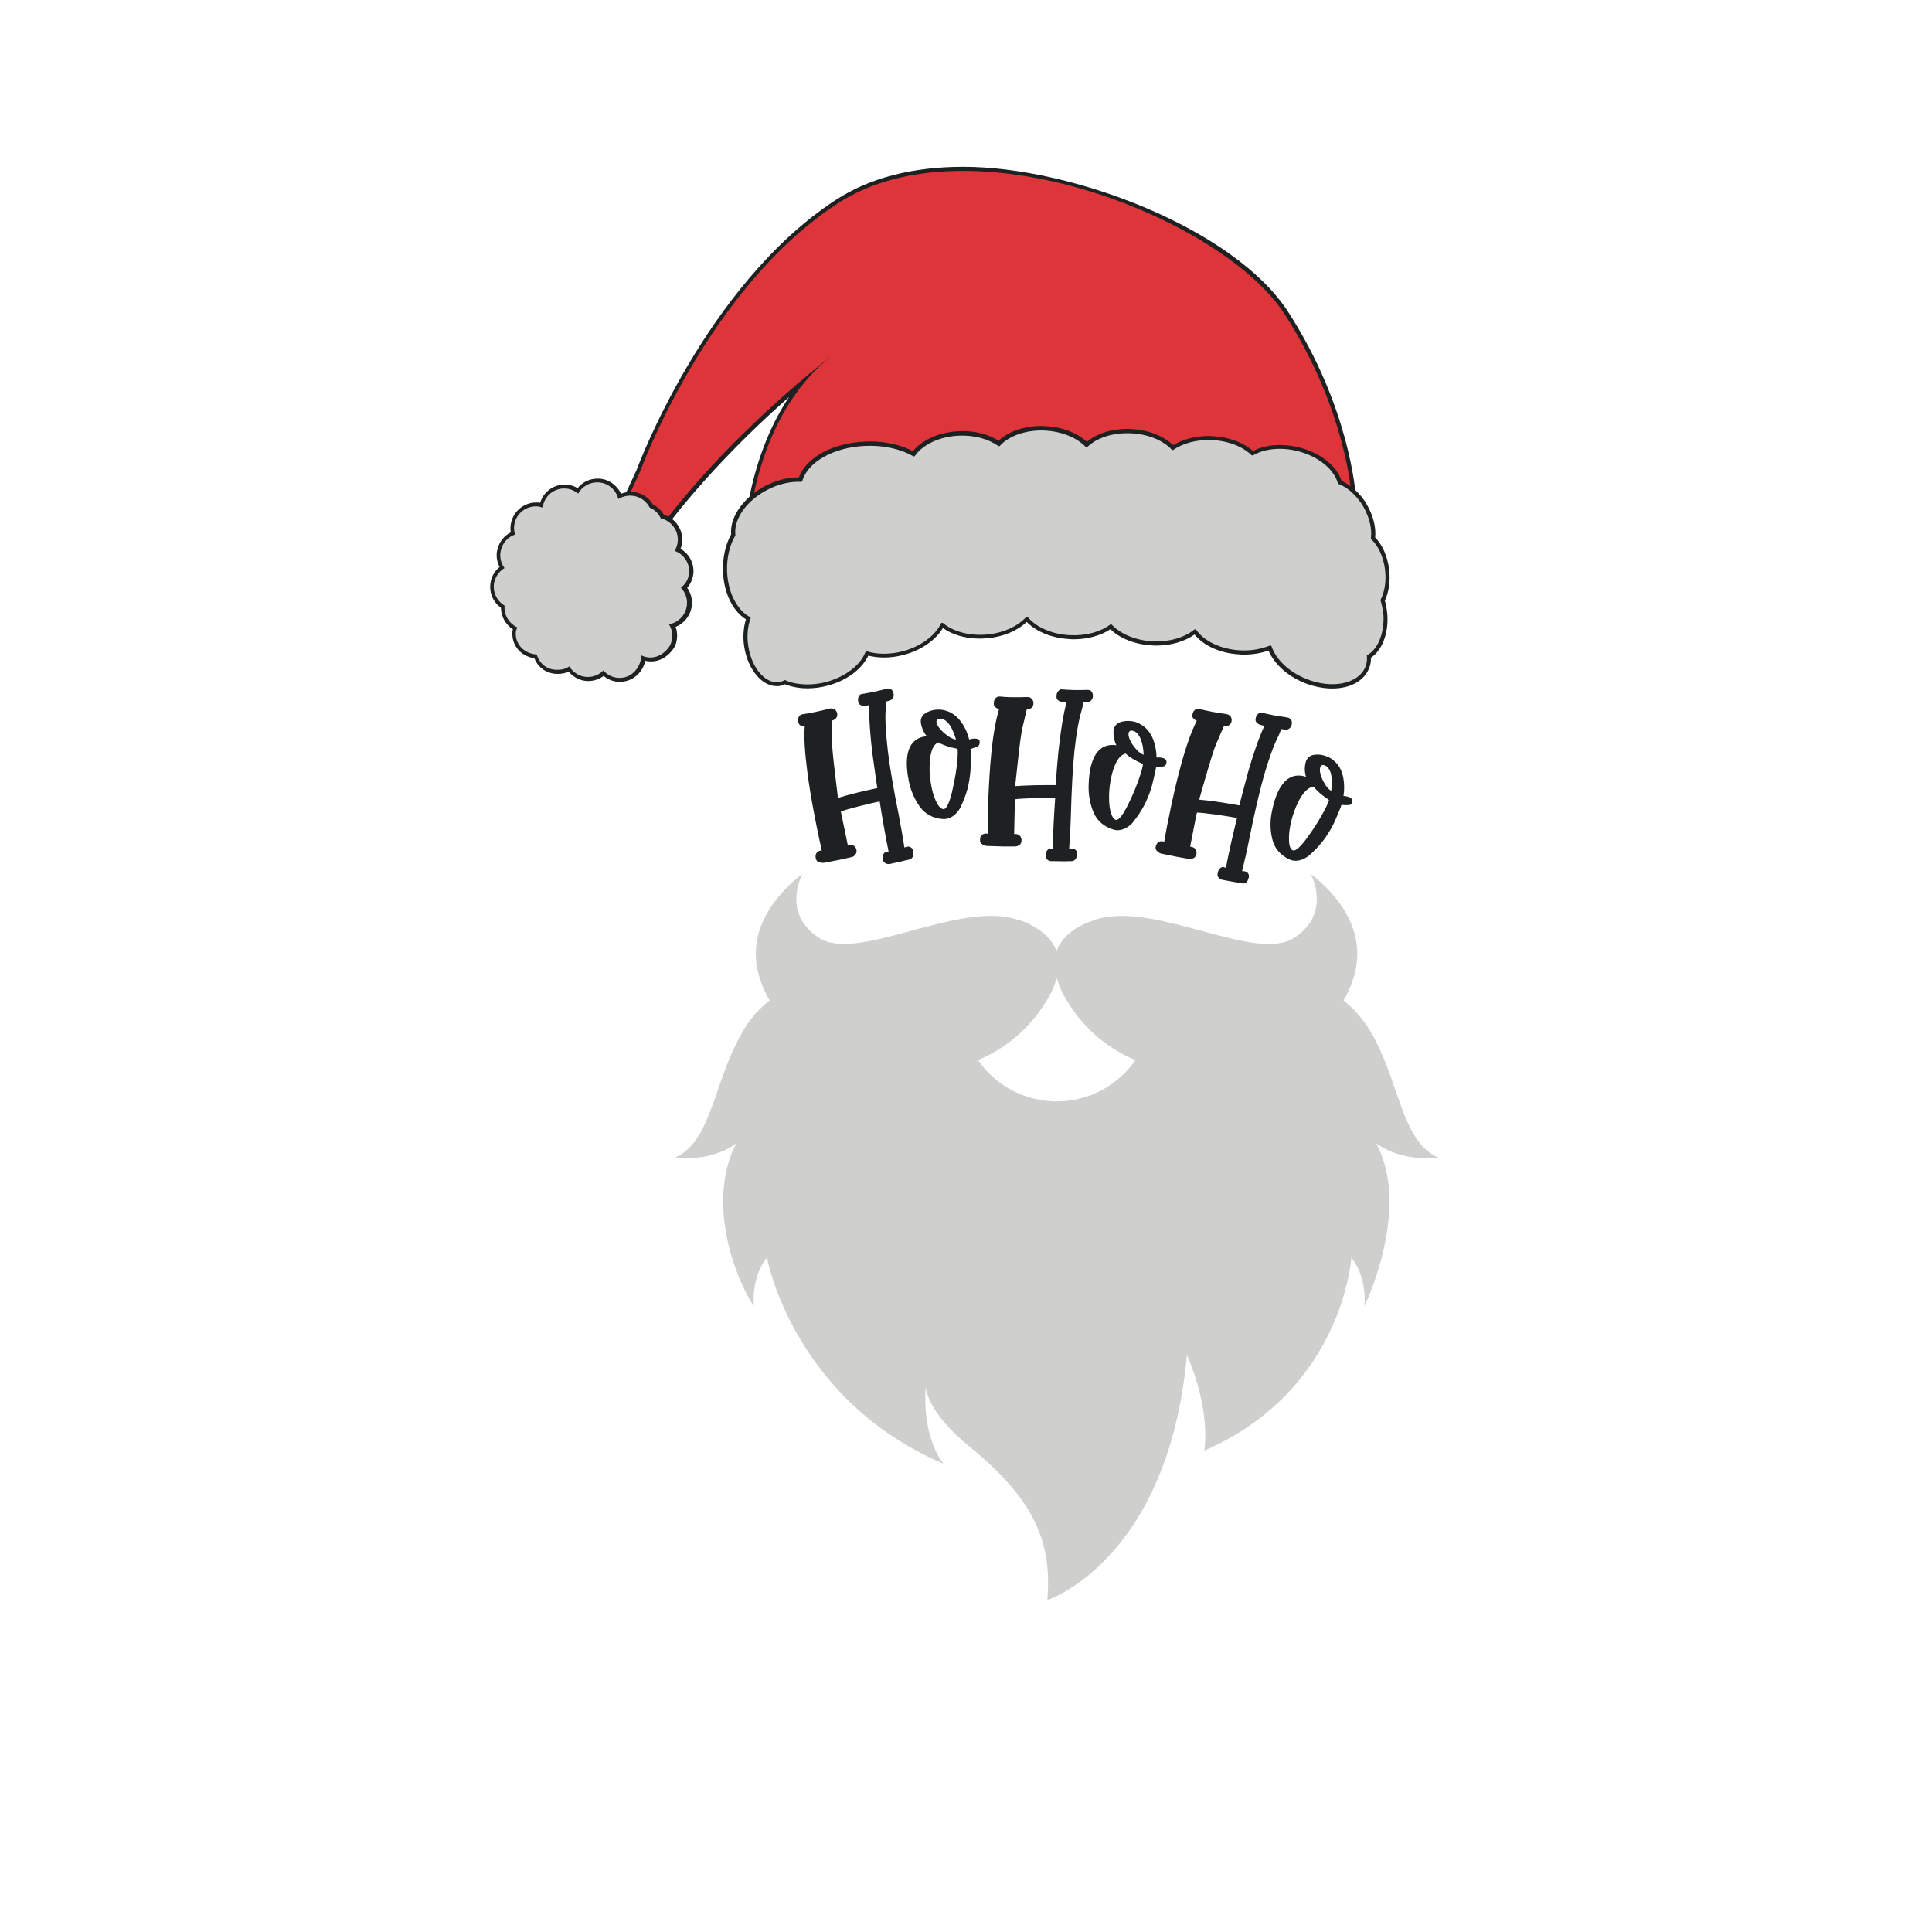 <?xml version="1.0" encoding="utf-8"?>
<!-- Generator: Adobe Illustrator 23.0.3, SVG Export Plug-In . SVG Version: 6.00 Build 0)  -->
<svg version="1.1" id="Layer_1" xmlns="http://www.w3.org/2000/svg" xmlns:xlink="http://www.w3.org/1999/xlink" x="0px" y="0px"
	 viewBox="0 0 1133.9 1133.9" style="enable-background:new 0 0 1133.9 1133.9;" xml:space="preserve">
<style type="text/css">
	.st0{fill:#1E2121;}
	.st1{fill:#A81F26;}
	.st2{fill:#F2F1F2;}
	.st3{fill:#DD353A;}
	.st4{fill:#CFCFCE;}
	.st5{fill:#1D2121;}
	.st6{fill:none;}
	.st7{fill:#AA1F23;}
	.st8{fill:#FDFEFE;}
	.st9{fill:#EE742C;}
	.st10{fill:#BA5234;}
	.st11{fill:#ED1C24;}
	.st12{fill:#C42C3A;}
	.st13{fill:#058743;}
	.st14{fill:#0F4D70;}
	.st15{fill-rule:evenodd;clip-rule:evenodd;fill:#C42C3A;}
	.st16{fill-rule:evenodd;clip-rule:evenodd;fill:#1E2121;}
	.st17{fill:#E8E8E8;}
	.st18{fill:#186634;}
	.st19{fill:#BF2730;}
	.st20{fill:#B47A48;}
	.st21{fill:#3E1E14;}
	.st22{fill:#DBAD5D;}
	.st23{fill:#B84947;}
	.st24{fill:#C3976E;}
	.st25{fill:#9D2023;}
	.st26{fill:#3C2517;}
	.st27{fill:#4A3A31;}
	.st28{fill:#EDAD4F;}
	.st29{fill:#F8C018;}
</style>
<g>
	<path class="st0" d="M363.8,337.2c-1.6,0-3-0.7-4-2c-4.8-6.3,0.7-28.9,1.8-33.4l12-25.9c0.3-0.9,40-108.5,117-158.6
		c19.8-12.9,45-19.4,74.8-19.4c64,0,159.1,36.4,190.6,85.1c36.4,56.3,39.6,107.2,39.7,107.7l0.2,3.2l-3.1-0.7
		c-0.7-0.2-74-17.5-151.1-17.5c-51.4,0-92.7,7.5-122.9,22.4l-82.7,26.8l0-3.3c0-0.6,0.9-49.5,27-88.6c-22.1,19.5-53.5,50-78.8,85.2
		C371.9,335.1,366.8,337.2,363.8,337.2z"/>
	<path class="st3" d="M753.9,184.3C717.4,127.9,569,69.1,491.8,119.3c-77.2,50.2-116.2,157.6-116.2,157.6l-11.8,25.5
		c0,0-16,62.2,18.4,14.3c44.3-61.8,106.7-108.4,106.7-108.4c-49.7,38-50.5,113.3-50.5,113.3l79.2-25.7c97-47.9,275.6-5.1,275.6-5.1
		S790.3,240.7,753.9,184.3z"/>
	<path class="st0" d="M474,404c-1.7,0-3.4-0.1-5-0.3c-3-0.4-5.8-1.1-8.3-2.1c-1,0.5-2,0.8-3.1,1c-0.6,0.1-1.2,0.1-1.8,0.1
		c-8.7,0-16.9-9.9-19-23c-0.9-5.7-0.5-11.4,1-16.2c-8-5-13.3-16.2-13.5-29.1c-0.1-7.6,1.6-15,4.8-20.8c-0.9-10.2,7.3-21.7,20-28.4
		c6.3-3.2,12.9-5,19.3-5c0.2,0,0.4,0,0.5,0c4.1-11.6,19.7-20.2,38.7-21c1,0,2-0.1,3-0.1c9.3,0,18.2,2,25.2,5.7
		c5.5-6.7,15.6-11.2,26.8-11.7c0.7,0,1.4-0.1,2.2-0.1c8.1,0,15.6,2,21.3,5.7c5.7-5.5,15-8.7,25.1-8.7c0.7,0,1.4,0,2.2,0.1
		c9.6,0.4,18.6,3.8,24.5,9.2c5.8-4.8,14.4-7.6,23.8-7.6c0.7,0,1.4,0,2.1,0.1c9.8,0.4,19,4,24.8,9.5c5.6-3.5,13-5.4,20.8-5.4
		c0.7,0,1.4,0,2.1,0.1c9.4,0.4,18.1,3.6,23.9,8.7c4.4-2.3,9.9-3.5,15.8-3.5c3.5,0,7,0.4,10.5,1.2c12.7,3,22.7,10.7,25.7,19.9
		c4.2,1.8,8.4,5.1,11.9,9.5c1.2,1.5,2.1,2.9,3,4.5c3.6,6.2,5.4,13.1,4.8,19.1c4.3,4.4,7.3,11.3,8.2,18.9c0.8,6.7-0.1,13-2.5,18.2
		c0.8,2.9,1.3,5.9,1.5,9c0.5,10.8-3.3,20.4-9.7,24.5c0.1,2.3-0.3,4.5-1.2,6.5c-3,7.2-11,11.6-21.5,11.6l0,0
		c-5.4,0-11.1-1.2-16.6-3.4c-9.9-4.1-17.5-11.1-20.8-18.9c-4.4,1.6-9.4,2.4-14.5,2.4c-0.7,0-1.4,0-2.1-0.1
		c-11.2-0.5-21.3-4.9-26.8-11.7c-5.8,4.1-13.8,6.5-22.4,6.5c-0.7,0-1.4,0-2.2-0.1c-9.8-0.4-19-3.9-24.8-9.5
		c-5.8,3.8-13.4,5.9-21.6,5.9c-0.7,0-1.4,0-2.1-0.1c-10.3-0.5-19.7-4.2-25.4-10.1c-5.6,5.3-14,8.8-23.2,9.6c-1.5,0.1-3,0.2-4.5,0.2
		c-8.3,0-16-2.3-21.5-6.2c-4.3,7.2-13,13.2-23.2,15.8c-3.8,1-7.6,1.5-11.3,1.5c-3.3,0-6.4-0.4-9.3-1.1c-3.8,8.1-12.9,14.8-24.2,17.7
		C481.6,403.5,477.8,404,474,404z"/>
	<path class="st4" d="M810.2,352.2c2.4-4.6,3.5-10.9,2.7-17.7c-0.9-7.7-4-14.2-8.1-18c-0.2-0.2-0.3-0.4-0.2-0.7
		c0.7-5.4-0.8-12-4.4-18.4c-0.9-1.5-1.8-2.9-2.9-4.2c-3.4-4.4-7.6-7.6-11.6-9.1c-0.2-0.1-0.4-0.3-0.5-0.5c-2.3-8.3-11.7-16-24.2-19
		c-9.8-2.3-19.1-1.1-25.5,2.6c-0.3,0.2-0.7,0.1-1-0.1c-5.2-5-13.6-8.4-23.2-8.8c-8.9-0.4-16.9,1.8-22.6,5.7c-0.3,0.2-0.8,0.2-1-0.1
		c-5.1-5.4-13.9-9.2-24.1-9.6c-10.5-0.5-19.8,2.7-25.3,7.9c-0.3,0.3-0.8,0.3-1.2,0c-5.1-5.3-13.9-9-23.9-9.5
		c-11.1-0.5-21,3.1-26.3,8.9c-0.3,0.3-0.7,0.4-1.1,0.1c-5.6-4-13.9-6.4-23-6c-11.5,0.5-21.2,5.3-25.8,11.8c-0.3,0.4-0.7,0.5-1.1,0.2
		c-7.2-4.1-17.2-6.5-28.1-6c-18.7,0.8-33.8,9.6-36.9,20.5c-0.1,0.4-0.4,0.6-0.8,0.6c-6.1-0.3-13.1,1.2-19.8,4.7
		c-12.4,6.4-19.8,17.4-18.7,26.5c0,0.2,0,0.3-0.1,0.4c-3.1,5.3-4.9,12.4-4.8,20c0.2,12.8,5.8,23.7,13.4,27.7c0.4,0.2,0.5,0.6,0.4,1
		c-1.7,4.5-2.3,10.2-1.3,16.3c2,12.8,10.1,22.1,18.1,20.9c1.2-0.2,2.3-0.6,3.3-1.2c2.6,1.2,5.5,2,8.7,2.3c4.7,0.6,10,0.3,15.4-1.1
		c11.4-3,20.2-9.9,23.2-17.5c0.2-0.4,0.6-0.6,1-0.5c5.9,1.8,13.2,1.9,20.7,0c10.8-2.8,19.2-9.2,22.6-16.3c0.2-0.5,0.8-0.6,1.3-0.3
		c5.8,4.9,15.3,7.6,25.7,6.7c9.7-0.9,18-4.8,22.9-10.1c0.4-0.4,0.9-0.4,1.2,0c5,5.9,14.2,10,24.9,10.5c9.3,0.4,17.7-2,23.3-6.2
		c0.3-0.3,0.8-0.2,1.1,0.1c5.1,5.4,13.9,9.2,24.1,9.7c9.8,0.4,18.6-2.3,24.2-6.9c0.4-0.3,0.9-0.2,1.2,0.2c4.6,6.6,14.4,11.4,26,12
		c6.3,0.3,12.2-0.8,17.1-2.8c0.5-0.2,0.9,0,1.1,0.5c2.5,7.4,9.8,14.7,20,18.9c15.2,6.3,30.8,3.2,35-6.8c0.9-2.2,1.2-4.5,0.9-6.9
		c6.1-3,10.2-12.3,9.8-23.1C811.7,358.2,811.1,355,810.2,352.2z"/>
	<path class="st0" d="M363.9,400.2c-3.5,0-6.9-1.2-9.6-3.5c-2.6,1.9-5.7,3-9,3l-0.7,0c-4.2-0.2-8.1-2.2-10.8-5.5
		c-1.8,0.8-3.9,1.3-6.3,1.3l-0.9,0c-6-0.3-10.8-3.7-13-9.2c-7.8-1.1-13.2-7.3-12.9-15c0-0.8,0.1-1.4,0.3-2c-4.3-2.7-6.9-7.4-7-12.6
		c-4.2-3-6.5-7.8-6.3-12.9c0.1-1.4,0.3-2.8,0.8-4.3c0.9-2.6,2.5-4.9,4.7-6.7c-1.2-2.4-1.8-4.9-1.7-7.6c0-1,0.2-2,0.5-2.9
		c1-4.3,3.9-7.9,7.8-9.9c-0.2-1-0.3-2.1-0.2-3c0.4-8.1,7-14.5,15.1-14.5l0.7,0c0.5,0,1.1,0.1,1.6,0.2c1.9-6.3,7.7-10.7,14.4-10.7
		l0.7,0c2.4,0.1,4.8,0.8,6.9,2.1c2.8-3.5,7.1-5.6,11.7-5.6l0.7,0c1.7,0.1,3.4,0.4,5,1.1c1.4,0.6,2.6,1.3,3.8,2.3
		c1.8,1.5,3.3,3.3,4.3,5.5c1.8-0.7,3.6-1.1,5.6-1.1l0.7,0c1.2,0.1,2.4,0.2,3.5,0.5c3.8,1.1,7,3.6,8.9,6.9c2.7,1.3,5,3.5,6.5,6.1
		c6.6,2,11,8.2,10.7,15.2c-0.1,1.6-0.4,3.2-1,4.7c4.9,2.8,7.8,8,7.6,13.7c-0.2,3.4-1.4,6.6-3.7,9.2c2,2.8,3,6.1,2.8,9.5
		c-0.3,6-4.2,11.3-9.6,13.4c1.1,2.9,1.2,6.2,0.3,9.5c-0.4,1.5-1.2,2.9-2.2,4.2c-4.3,5.4-9.1,6.6-12.4,6.6l0,0
		c-1.1,0-2.3-0.1-3.4-0.4c0,0.1-0.1,0.2-0.1,0.3c-1.5,6-6.1,10.5-11.6,11.7C366,400.1,364.9,400.2,363.9,400.2z"/>
	<path class="st4" d="M404.4,335.8c0.3-5.7-3.3-10.6-8.4-12.5c1-1.8,1.7-3.8,1.8-6c0.3-6.3-4-11.7-10-13.1c-1.3-2.8-3.6-5.1-6.5-6.3
		c-1.6-3.1-4.4-5.5-7.9-6.5c-0.9-0.3-1.9-0.4-3-0.5c-2.7-0.1-5.3,0.6-7.5,2c-0.7-2.8-2.2-5.2-4.4-7c-1-0.8-2-1.4-3.2-1.9
		c-1.3-0.5-2.7-0.8-4.3-0.9c-5-0.2-9.4,2.5-11.7,6.6c-2.1-1.7-4.7-2.9-7.6-3c-6.8-0.3-12.4,4.7-13.2,11.2c-1.1-0.3-2.2-0.7-3.5-0.7
		c-7-0.3-13,5.1-13.3,12.2c-0.1,1.5,0.2,3,0.6,4.3c-4.1,1.4-7.3,4.8-8.3,9.2c-0.2,0.7-0.3,1.5-0.4,2.2l0,0.2c-0.1,3,0.8,5.8,2.5,8.1
		c-2.5,1.5-4.6,3.9-5.6,6.9c-0.4,1.1-0.7,2.3-0.7,3.6c-0.2,4.9,2.4,9.2,6.4,11.6c0,0.2-0.1,0.3-0.1,0.5c-0.2,5.4,2.9,10.1,7.5,12.2
		c-0.5,1.2-0.8,1.8-0.9,3.2c-0.3,7,5.2,12.3,12.3,12.7c1.7,5.6,6,8.8,11.4,9c2.9,0.1,5.5-0.4,7.7-2c2.2,3.5,5.9,6,10.2,6.2
		c3.8,0.2,7.3-1.3,9.8-3.8c2.8,3.2,7.3,5.1,12.1,4.1c4.9-1,8.6-5.1,9.8-10c0.5-1.9,0.4-2.2,0.3-3c4.7,2.3,11.1,1.9,16-4.4
		c0.8-1,1.4-2.2,1.7-3.4c1-3.8,0.5-7.5-1.4-10.4c5.8-1,10.3-5.9,10.6-12c0.2-3.7-1.3-7.1-3.6-9.5
		C402.5,342.7,404.3,339.5,404.4,335.8z"/>
	<path class="st4" d="M844.1,679.4c-22-9.6-22.7-45.9-40.1-74.6c-4.5-7.5-10-13.2-15.5-17.7c2.3-3.7,4.3-8,5.9-13.2
		c8.5-27.3-9.2-48.7-25.2-61.1c0,0,12.8,23.1-9.6,37.6c-22.4,14.6-79.2-20.2-114-11.4c0,0-0.5,0.1-1.5,0.4c0,0,0,0,0,0
		c-0.1,0-0.2,0.1-0.3,0.1c0,0-0.1,0-0.1,0c-0.2,0.1-0.5,0.1-0.7,0.2c-0.1,0-0.1,0-0.2,0.1c-0.3,0.1-0.5,0.2-0.8,0.3
		c-0.1,0-0.1,0-0.2,0.1c-0.3,0.1-0.6,0.2-1,0.3c-0.1,0-0.1,0-0.2,0.1c-0.8,0.3-1.7,0.6-2.7,1c-0.1,0-0.2,0.1-0.3,0.1
		c-0.4,0.2-0.8,0.3-1.1,0.5c-0.1,0.1-0.3,0.1-0.4,0.2c-0.3,0.2-0.7,0.3-1,0.5c-0.2,0.1-0.3,0.2-0.5,0.3c-0.3,0.2-0.6,0.3-1,0.5
		c-0.2,0.1-0.4,0.2-0.6,0.3c-0.3,0.2-0.6,0.4-1,0.6c-0.2,0.1-0.4,0.2-0.6,0.3c-0.3,0.2-0.7,0.4-1,0.7c-0.2,0.1-0.3,0.2-0.5,0.4
		c-0.4,0.3-0.7,0.5-1.1,0.8c-0.1,0.1-0.3,0.2-0.4,0.3c-1,0.8-1.9,1.6-2.8,2.5c-0.1,0.1-0.2,0.2-0.3,0.4c-0.3,0.3-0.6,0.7-0.9,1
		c-0.1,0.2-0.3,0.3-0.4,0.5c-0.3,0.3-0.5,0.7-0.8,1c-0.1,0.2-0.3,0.4-0.4,0.6c-0.2,0.3-0.4,0.7-0.7,1c-0.1,0.2-0.3,0.4-0.4,0.7
		c-0.2,0.4-0.4,0.7-0.6,1.1c-0.1,0.2-0.2,0.5-0.3,0.7c-0.2,0.4-0.3,0.8-0.5,1.2c-0.1,0.1-0.1,0.3-0.2,0.4c0-0.1-0.1-0.3-0.2-0.4
		c-0.2-0.4-0.3-0.8-0.5-1.2c-0.1-0.2-0.2-0.5-0.3-0.7c-0.2-0.4-0.4-0.8-0.6-1.1c-0.1-0.2-0.2-0.4-0.4-0.6c-0.2-0.4-0.4-0.7-0.7-1.1
		c-0.1-0.2-0.3-0.4-0.4-0.6c-0.3-0.4-0.5-0.7-0.8-1c-0.1-0.2-0.3-0.3-0.4-0.5c-0.3-0.4-0.7-0.8-1-1.1c-0.1-0.1-0.2-0.2-0.3-0.3
		c-0.9-0.9-1.8-1.8-2.8-2.5c-0.1-0.1-0.2-0.2-0.3-0.2c-0.4-0.3-0.8-0.6-1.2-0.9c-0.1-0.1-0.3-0.2-0.4-0.3c-0.4-0.2-0.7-0.5-1.1-0.7
		c-0.2-0.1-0.3-0.2-0.5-0.3c-0.3-0.2-0.7-0.4-1-0.6c-0.2-0.1-0.3-0.2-0.5-0.3c-0.4-0.2-0.7-0.4-1.1-0.6c-0.1-0.1-0.3-0.2-0.4-0.2
		c-0.4-0.2-0.8-0.4-1.1-0.6c-0.1-0.1-0.2-0.1-0.3-0.2c-0.5-0.2-0.9-0.4-1.3-0.6c0,0-0.1,0-0.1,0c-1.4-0.6-2.8-1.1-3.9-1.5
		c0,0-0.1,0-0.1,0c-0.3-0.1-0.7-0.2-1-0.3c0,0-0.1,0-0.1,0c-0.4-0.1-0.9-0.3-1.2-0.4c0,0,0,0,0,0c-0.9-0.2-1.5-0.4-1.5-0.4
		c-34.8-8.9-91.6,25.9-114,11.4c-22.4-14.6-9.6-37.6-9.6-37.6c-1.5,1.2-3,2.4-4.5,3.7c-14.6,12.8-28.4,32.6-20.7,57.4
		c1.6,5.2,3.7,9.6,5.9,13.2c0,0-0.1,0.1-0.1,0.1c-0.7,0.5-1.3,1.1-2,1.7c0,0,0,0,0,0c-0.7,0.5-1.3,1.1-1.9,1.7c0,0-0.1,0.1-0.2,0.1
		c-0.6,0.6-1.1,1.1-1.7,1.7l-0.3,0.3l-1.6,1.7c-0.1,0.1-0.3,0.3-0.4,0.4c-0.5,0.5-1,1.1-1.4,1.7c-0.1,0.2-0.3,0.4-0.5,0.6
		c-0.4,0.6-0.9,1.1-1.3,1.7c-0.2,0.2-0.4,0.5-0.6,0.7c-0.4,0.6-0.8,1.1-1.2,1.8c-0.2,0.2-0.3,0.5-0.5,0.8c-0.6,0.9-1.1,1.8-1.7,2.7
		c-1.6,2.7-3.1,5.5-4.5,8.3c-13.3,27-15.7,57.6-35.6,66.3c0,0,20.6,3.2,36.2-8.6c0,0-9.8,14.8-7.7,42c2.1,27.2,14.5,49.3,17.8,54
		c0,0-2.2-16.3,7.6-28.8c0,0,15,83.3,103.7,121.1c0,0-12.7-14.2-10.5-45.2c0,0,0.1,14.4,25.9,35.3c40.6,33,47.9,58.5,45.5,89.9
		c0,0,70.9-23.1,81.9-143.8c14.4,33,10.2,56.1,10.2,56.1c81.6-35.5,86.3-113.3,86.3-113.3c9.9,12.4,7.6,28.8,7.6,28.8
		c2-4.8,12.4-26.8,14.5-54c2.1-27.2-7.7-42-7.7-42C823.5,682.6,844.1,679.4,844.1,679.4z M620.2,646.4c-19.2,0-36.1-9.6-46.2-24.2
		c14.5-6.2,29.7-17.1,40.8-35.8c0.7-1.1,1.3-2.2,1.8-3.3c0.2-0.4,0.3-0.7,0.5-1.1c0.4-0.7,0.7-1.4,1-2.1c0.2-0.4,0.3-0.8,0.5-1.2
		c0.3-0.6,0.5-1.2,0.7-1.9c0.1-0.4,0.3-0.8,0.4-1.2c0.2-0.5,0.3-1,0.5-1.5c0.1,0.5,0.3,1,0.5,1.5c0.1,0.4,0.3,0.8,0.4,1.2
		c0.2,0.6,0.5,1.2,0.7,1.9c0.2,0.4,0.3,0.8,0.5,1.2c0.3,0.7,0.7,1.4,1,2.1c0.2,0.4,0.3,0.7,0.5,1.1c0.6,1.1,1.2,2.2,1.8,3.3
		c11.1,18.8,26.3,29.7,40.8,35.8C656.3,636.8,639.4,646.4,620.2,646.4z"/>
	<g>
		<g>
			<path class="st0" d="M536,500.4c0-0.4-0.1-0.6-0.1-1c-0.2-1.5-1.6-2.7-3.1-2.5l0,0c-0.2,0-0.3,0-0.4,0.1c-0.6,0.2-1,0.2-1.6,0.4
				c-0.9-5.8-2-12.3-3.3-19c-3-14.9-5.2-27.6-6.4-37.5c-1.2-10.4-1.7-18.6-1.3-24.5c0-1.7,0-2.6,0-4.3c0-0.1,0-0.2,0-0.3
				c0.8-0.2,1.2-0.3,2-0.5c0.9-0.2,1.6-0.7,2.1-1.4c0.5-0.7,0.7-1.5,0.6-2.4c-0.1-1.1-0.5-2-1.1-2.6c-0.5-0.5-1.2-0.8-2-0.8
				c-0.2,0-0.3,0-0.5,0c-0.2,0-0.3,0-0.4,0.1c-2,0.6-4.5,1.1-7.4,1.8c-2.9,0.6-5.4,1-7.3,1.3c-0.5,0.1-1,0.3-1.2,0.6
				c-0.8,0.9-1.2,2-1,3.3c0.1,1.2,0.5,1.9,1,2.3c0.7,0.5,1.5,0.8,2.5,0.8c0.3,0,0.6,0,0.9-0.1c0.9-0.1,1.3-0.2,2.2-0.4
				c0,0.1,0,0.2,0,0.3c-0.2,7.2,0.4,16.9,1.9,28.8c0.9,6.5,1.4,9.8,2.3,16.3c0.2,1.3,0.3,2,0.5,3.3c-8.8,1.9-16.6,3.8-23.1,5.8
				c-1.9-15.4-3.1-25.7-3.4-30.7c-0.1-1.8-0.2-4.4-0.1-7.7c0-2.9,0-5.3,0-7c1-0.2,1.7-0.7,2.3-1.3c0.6-0.7,0.9-1.5,0.8-2.5
				c-0.1-1.1-0.6-2-1.4-2.6c-0.6-0.5-1.3-0.7-2.1-0.7c-0.2,0-0.4,0-0.6,0c-0.2,0-0.3,0-0.4,0.1c-2.3,0.6-5,1.2-8.1,1.9
				c-3.1,0.7-5.7,1.1-7.8,1.4c-0.4,0.1-0.9,0.2-1.4,0.6c0,0,0,0-0.1,0c0,0,0,0-0.1,0.1c-0.8,0.9-1.2,2-1,3.3
				c0.2,1.2,0.5,1.9,1.1,2.4c0.8,0.5,1.7,0.7,2.7,0.7c0,0,0.1,0,0.1,0c-0.5,6.3,0,15.2,1.5,26.5c1,7.8,2.4,16.3,4.1,25.2
				c1.6,8.5,3.1,15.6,4.4,21.1c-0.5,0.1-0.7,0.1-1.2,0.2c-0.4,0.2-0.7,0.3-1.1,0.5c0,0,0,0-0.1,0.1c-1,0.8-1.4,2-1.2,3.4
				c0.2,1.2,0.6,2,1.3,2.4c1,0.4,1.9,0.7,2.8,0.7c0.2,0,0.4,0,0.7,0c3.8-0.7,5.6-1.1,9.4-1.8c2.7-0.6,4-0.9,6.7-1.5
				c1-0.2,1.8-0.7,2.3-1.4c0.6-0.7,0.9-1.5,0.8-2.5c-0.1-1.1-0.6-2-1.3-2.6c-0.6-0.5-1.3-0.7-2.1-0.7c-0.2,0-0.4,0-0.6,0
				c-0.2,0-0.2,0-0.4,0.1c-0.3,0.1-0.4,0.1-0.7,0.2c-1.4-6.9-2.1-10.4-3.6-17.3c-0.2-1-0.3-1.6-0.5-2.6c1.9-0.7,5.7-1.9,11.5-3.3
				c5.6-1.4,9.4-2.3,11.3-2.6c0.6,4.1,1.4,8.8,2.4,14.5c1,5.6,1.9,10.6,2.8,14.9c-0.5,0.1-0.8,0.1-1.3,0.2c-0.2,0-0.4,0.1-1.1,0.5
				c0,0-0.1,0-0.1,0.1c0,0,0,0.1-0.1,0.1c-0.7,0.9-1,1.9-0.8,3.2c0.1,1.2,0.4,1.9,0.9,2.2c0.5,0.6,1.3,1,2.3,1c0.2,0,0.5,0,0.8,0
				c2.7-0.6,4.1-0.9,6.8-1.5c2.1-0.5,3.1-0.8,5.2-1.2C534.7,504,536.4,503.2,536,500.4z"/>
			<path class="st0" d="M572.5,433.5c-0.9-0.1-2.2,0.1-3.7,0.5c-0.9-3.6-2.3-6.9-4.3-9.7c-2-2.9-4.4-5.1-7.2-6.4
				c-2.1-0.9-3.9-1.3-5.3-1.4c-2.8-0.2-5.4,0.3-7.7,1.4c-2.4,1.2-3.7,2.8-3.9,5c-0.1,1.3,0.3,2.9,1,4.9c0.7,1.7,1.5,3.2,2.6,4.3
				c-7.2,0.6-11.1,5.2-11.7,13.6c-0.3,4.1,0.2,8.6,1.2,13.3c1.1,5.1,3.2,10,6.3,14.4c3.2,4.4,7.8,6.9,13.6,7.3
				c2,0.1,3.9-0.4,5.7-1.6c1.8-1.2,3.2-2.8,4.4-4.8c1.9-4,3.4-7.8,4.3-11.2c0.9-3.5,1.5-7.2,1.8-11.1c0.1-1.3,0.1-4.5,0.1-9.8
				c0-1.1,0-1.6-0.1-2.6c2.1-0.7,3.5-1.2,4.1-1.5c0.7-0.4,1.2-1,1.2-1.8C575.2,434.9,574.8,433.6,572.5,433.5z M561.1,434.1
				c-1.6-0.3-3.2-1-5-2.3c-1.9-1.4-3.5-2.9-4.8-4.5c-1.2-1.6-1.8-2.9-1.7-3.9c0.1-0.8,0.4-1.8,2.5-1.6c1.8,0.1,3.6,1.4,5.3,3.7
				C558.9,427.8,560.1,430.7,561.1,434.1z M549.3,470.2c-1.3-2.9-2.4-6.5-3-10.7c-0.7-4.2-0.9-8.2-0.6-12.1c0.4-6.6,2.1-10.5,5-11.7
				c2.7,1.6,6.5,2.9,11.3,3.8c0.1,0.6,0.2,2,0,5.4c-0.4,5.7-1.5,12.5-3.3,20.1c-2,8.3-3.9,10-5,9.9c0,0,0,0,0,0
				C552.1,474.7,550.7,473.1,549.3,470.2z"/>
			<path class="st0" d="M632,502.1c0-0.4,0.1-0.6,0.1-1c0.2-1.5-1-2.9-2.5-3.1l0,0c-0.2,0-0.3,0-0.4,0c-0.7,0-1,0-1.7,0
				c0.4-5.9,0.8-12.4,1-19.3c0.4-15.2,1.1-28.1,2.1-38c1.1-10.4,2.6-18.5,4.3-24.1c0.4-1.7,0.6-2.5,1-4.2c0-0.1,0-0.2,0-0.3
				c0.8,0,1.2,0,2,0c0.9,0,1.7-0.3,2.4-0.9c0.6-0.6,1-1.3,1.1-2.2c0.1-1.1-0.1-2.1-0.5-2.8c-0.4-0.6-1-1.1-1.8-1.2
				c-0.2,0-0.3-0.1-0.5-0.1c-0.2,0-0.3,0-0.4,0c-2.1,0.1-4.7,0.1-7.7,0.1c-3-0.1-5.5-0.2-7.4-0.4c-0.5-0.1-1,0.1-1.3,0.4
				c-1,0.7-1.6,1.7-1.7,3c-0.1,1.2,0,2,0.4,2.5c0.6,0.7,1.3,1.1,2.3,1.4c0.3,0.1,0.6,0.1,0.9,0.2c0.9,0,1.3,0.1,2.2,0.1
				c0,0.1,0,0.2,0,0.3c-1.9,6.9-3.4,16.5-4.7,28.5c-0.6,6.6-0.9,9.8-1.4,16.4c-0.1,1.3-0.1,2-0.2,3.4c-9-0.1-17,0.1-23.8,0.6
				c1.6-15.4,2.8-25.7,3.6-30.7c0.3-1.8,0.8-4.4,1.6-7.5c0.7-2.9,1.2-5.1,1.6-6.8c1,0,1.9-0.3,2.6-0.8c0.8-0.5,1.2-1.3,1.3-2.3
				c0.1-1.1-0.1-2.1-0.7-2.9c-0.5-0.6-1.1-1-1.9-1.2c-0.2,0-0.4-0.1-0.6-0.1c-0.2,0-0.3,0-0.4,0c-2.3,0.1-5.1,0.1-8.3,0.1
				c-3.2,0-5.9-0.2-7.9-0.4c-0.4,0-0.9,0-1.5,0.3c0,0-0.1,0-0.1,0c0,0,0,0-0.1,0.1c-1,0.7-1.6,1.7-1.7,3c-0.1,1.2,0,2,0.5,2.6
				c0.7,0.6,1.5,1.1,2.5,1.3c0,0,0.1,0,0.1,0c-1.9,6.1-3.5,14.9-4.6,26.1c-0.8,7.8-1.3,16.4-1.7,25.5c-0.3,8.7-0.5,15.9-0.4,21.6
				c-0.5,0-0.8-0.1-1.3-0.1c-0.5,0.1-0.7,0.2-1.2,0.3c0,0,0,0-0.1,0c-1.1,0.6-1.8,1.6-1.9,3c-0.1,1.2,0.1,2.1,0.7,2.6
				c0.9,0.7,1.7,1.1,2.6,1.3c0.2,0,0.4,0.1,0.7,0.1c3.8,0.1,5.8,0.2,9.6,0.3c2.7,0,4.1,0,6.8,0c1,0,1.9-0.3,2.6-0.8
				c0.8-0.5,1.2-1.3,1.3-2.3c0.1-1.2-0.1-2.1-0.7-2.9c-0.5-0.6-1.1-1-1.9-1.2c-0.2,0-0.4-0.1-0.6-0.1c-0.2,0-0.2,0-0.4,0
				c-0.3,0-0.4,0-0.7,0c0.2-7.1,0.2-10.6,0.4-17.7c0.1-1.1,0.1-1.6,0.1-2.7c2-0.3,6-0.5,12-0.7c5.8-0.2,9.7-0.2,11.6-0.1
				c-0.3,4.1-0.6,8.9-0.9,14.7c-0.3,5.7-0.5,10.8-0.5,15.2c-0.5-0.1-0.8-0.1-1.3-0.1c-0.2,0-0.5,0-1.2,0.3c0,0-0.1,0-0.1,0
				c0,0-0.1,0-0.1,0.1c-0.9,0.7-1.4,1.7-1.5,2.9c-0.1,1.2,0,2,0.4,2.4c0.4,0.7,1.1,1.2,2,1.5c0.2,0.1,0.5,0.1,0.8,0.1
				c2.8,0,4.2,0.1,7,0.1c2.1,0,3.2,0,5.3-0.1C629.9,505.3,631.7,504.9,632,502.1z"/>
			<path class="st0" d="M682.5,444.9c-0.9-0.3-2.1-0.4-3.7-0.3c-0.1-3.7-0.7-7.2-1.9-10.4c-1.3-3.3-3.1-5.9-5.5-7.8
				c-1.9-1.3-3.5-2.2-4.8-2.6c-2.7-0.8-5.3-0.9-7.9-0.3c-2.6,0.6-4.3,2-4.9,4.1c-0.4,1.2-0.4,2.9-0.1,5c0.3,1.8,0.8,3.4,1.5,4.8
				c-7.2-1-12,2.6-14.5,10.7c-1.2,3.9-1.7,8.4-1.8,13.2c-0.1,5.2,0.8,10.5,2.9,15.5c2.1,5,6.1,8.4,11.7,10.1
				c1.9,0.6,3.9,0.5,5.9-0.3c2-0.8,3.8-2,5.3-3.7c2.8-3.5,5-6.8,6.7-10c1.7-3.2,3.1-6.7,4.3-10.4c0.4-1.2,1.1-4.3,2.3-9.5
				c0.2-1,0.3-1.5,0.5-2.6c2.2-0.2,3.6-0.4,4.4-0.6c0.8-0.2,1.4-0.8,1.6-1.5C684.8,446.9,684.7,445.5,682.5,444.9z M671.2,443
				c-1.5-0.6-2.9-1.7-4.4-3.3c-1.6-1.8-2.8-3.6-3.6-5.4c-0.8-1.8-1.1-3.2-0.8-4.2c0.2-0.7,0.8-1.7,2.8-1.1c1.7,0.5,3.2,2.1,4.3,4.8
				C670.5,436.3,671.1,439.5,671.2,443z M651.6,475.6c-0.7-3.1-0.8-6.9-0.6-11.1c0.3-4.2,1-8.2,2.1-11.9c1.9-6.3,4.5-9.8,7.6-10.3
				c2.3,2.2,5.7,4.2,10.1,6.1c0,0.6-0.2,2-1.2,5.3c-1.7,5.4-4.2,11.9-7.7,18.9c-3.8,7.6-6,8.9-7.1,8.6c0,0,0,0,0,0
				C653.4,480.6,652.3,478.7,651.6,475.6z"/>
			<path class="st0" d="M732.6,515.9c0.1-0.4,0.2-0.6,0.3-0.9c0.4-1.5-0.4-3.1-1.9-3.5l0,0c-0.2,0-0.2-0.1-0.4-0.1
				c-0.7-0.1-1-0.1-1.6-0.2c1.4-5.7,2.9-12.1,4.2-18.8c3-14.9,5.9-27.5,8.6-37.1c2.9-10,5.7-17.8,8.4-23.1c0.7-1.6,1-2.4,1.7-4
				c0-0.1,0.1-0.2,0.1-0.3c0.8,0.1,1.2,0.2,2,0.3c0.9,0.1,1.8,0,2.5-0.5c0.7-0.4,1.2-1.1,1.5-2c0.3-1.1,0.3-2,0-2.8
				c-0.3-0.7-0.8-1.2-1.5-1.5c-0.1-0.1-0.3-0.1-0.5-0.2c-0.2,0-0.3-0.1-0.4-0.1c-2.1-0.3-4.6-0.7-7.6-1.2c-3-0.6-5.4-1.1-7.3-1.6
				c-0.5-0.1-1-0.1-1.4,0.1c-1.1,0.5-1.9,1.4-2.2,2.6c-0.3,1.1-0.3,2,0,2.5c0.4,0.7,1.1,1.3,2,1.7c0.3,0.1,0.5,0.2,0.9,0.3
				c0.9,0.2,1.3,0.3,2.1,0.5c0,0.1-0.1,0.2-0.1,0.2c-3,6.5-6.3,15.7-9.6,27.3c-1.7,6.4-2.5,9.6-4.2,15.9c-0.3,1.3-0.5,2-0.8,3.3
				c-8.9-1.6-16.8-2.8-23.6-3.4c4.2-14.9,7.2-24.9,8.8-29.6c0.6-1.8,1.6-4.1,2.9-7.1c1.2-2.7,2.1-4.8,2.8-6.4c1,0.1,1.9,0,2.7-0.4
				c0.9-0.4,1.4-1.1,1.7-2c0.3-1.1,0.2-2.1-0.2-2.9c-0.4-0.7-1-1.2-1.7-1.5c-0.2-0.1-0.4-0.1-0.6-0.2c-0.2,0-0.3-0.1-0.4-0.1
				c-2.3-0.3-5.1-0.8-8.2-1.3c-3.1-0.6-5.7-1.2-7.7-1.7c-0.4-0.1-0.9-0.1-1.5,0c0,0-0.1,0-0.1,0c0,0,0,0-0.1,0
				c-1.1,0.5-1.9,1.4-2.2,2.6c-0.3,1.1-0.3,2,0.1,2.6c0.6,0.8,1.3,1.3,2.2,1.7c0,0,0.1,0,0.1,0c-2.9,5.7-6,14-9,25
				c-2.1,7.6-4.1,15.9-6,24.8c-1.8,8.5-3.2,15.6-4.1,21.2c-0.5-0.1-0.7-0.2-1.2-0.3c-0.5,0-0.7,0-1.2,0.1c0,0,0,0-0.1,0
				c-1.2,0.4-2,1.3-2.4,2.6c-0.3,1.2-0.2,2,0.3,2.7c0.8,0.8,1.5,1.4,2.3,1.7c0.2,0.1,0.4,0.2,0.6,0.2c3.8,0.8,5.6,1.1,9.4,1.9
				c2.7,0.5,4,0.7,6.7,1.2c1,0.1,1.9,0,2.7-0.4c0.8-0.4,1.4-1.1,1.7-2c0.3-1.1,0.2-2.1-0.2-2.9c-0.4-0.7-0.9-1.2-1.7-1.5
				c-0.2-0.1-0.4-0.1-0.6-0.2c-0.2,0-0.2-0.1-0.4-0.1c-0.3,0-0.4-0.1-0.7-0.1c1.4-6.9,2-10.4,3.4-17.4c0.2-1,0.4-1.6,0.6-2.6
				c2,0,6,0.5,12,1.3c5.7,0.8,9.6,1.5,11.5,1.9c-1,4-2.1,8.7-3.4,14.3c-1.2,5.5-2.3,10.5-3.1,14.9c-0.5-0.1-0.8-0.2-1.3-0.4
				c-0.2-0.1-0.5-0.1-1.2,0.1c0,0-0.1,0-0.1,0c0,0-0.1,0-0.1,0.1c-1,0.5-1.6,1.4-2,2.7c-0.3,1.1-0.3,2-0.1,2.4
				c0.3,0.8,0.8,1.4,1.7,1.8c0.2,0.1,0.4,0.2,0.7,0.3c2.8,0.5,4.1,0.8,6.9,1.3c2.1,0.3,3.2,0.5,5.3,0.8
				C730.1,518.7,731.9,518.6,732.6,515.9z"/>
			<path class="st0" d="M792.1,468c-0.8-0.4-2-0.7-3.6-0.9c0.6-3.7,0.5-7.2-0.1-10.6c-0.7-3.5-2-6.4-4.1-8.7
				c-1.6-1.6-3.1-2.7-4.3-3.3c-2.5-1.2-5.1-1.8-7.7-1.6c-2.7,0.1-4.5,1.2-5.5,3.2c-0.6,1.2-0.9,2.8-1,4.9c0,1.8,0.2,3.5,0.7,4.9
				c-6.9-2.2-12.3,0.6-16.1,8.1c-1.8,3.6-3.1,8-4,12.7c-1,5.1-1,10.5,0.3,15.7c1.2,5.3,4.5,9.3,9.8,11.9c1.8,0.9,3.7,1.1,5.8,0.7
				c2.1-0.4,4-1.4,5.9-2.8c3.3-2.9,6.1-5.9,8.3-8.7c2.2-2.9,4.2-6.1,6-9.6c0.6-1.2,1.9-4.1,3.9-9c0.4-1,0.6-1.5,0.9-2.5
				c2.2,0.2,3.6,0.2,4.4,0.1c0.9-0.1,1.5-0.5,1.8-1.2C794,470.4,794.1,469,792.1,468z M781.3,464.2c-1.3-0.8-2.6-2.2-3.7-4
				c-1.2-2-2.1-4-2.6-5.9c-0.5-1.9-0.5-3.3,0-4.3c0.4-0.7,1-1.5,2.9-0.6c1.6,0.8,2.8,2.6,3.4,5.4
				C781.8,457.5,781.8,460.7,781.3,464.2z M756.5,493.1c-0.1-3.2,0.3-6.9,1.3-11c1-4.1,2.4-7.9,4.1-11.4c3-5.9,6.1-8.9,9.2-8.9
				c1.9,2.5,4.9,5.1,8.9,7.7c-0.1,0.6-0.6,1.9-2.1,5c-2.6,5.1-6.2,11-10.8,17.3c-5,6.9-7.4,7.8-8.5,7.2c0,0,0,0,0,0
				C757.3,498.3,756.6,496.3,756.5,493.1z"/>
		</g>
	</g>
</g>
</svg>
